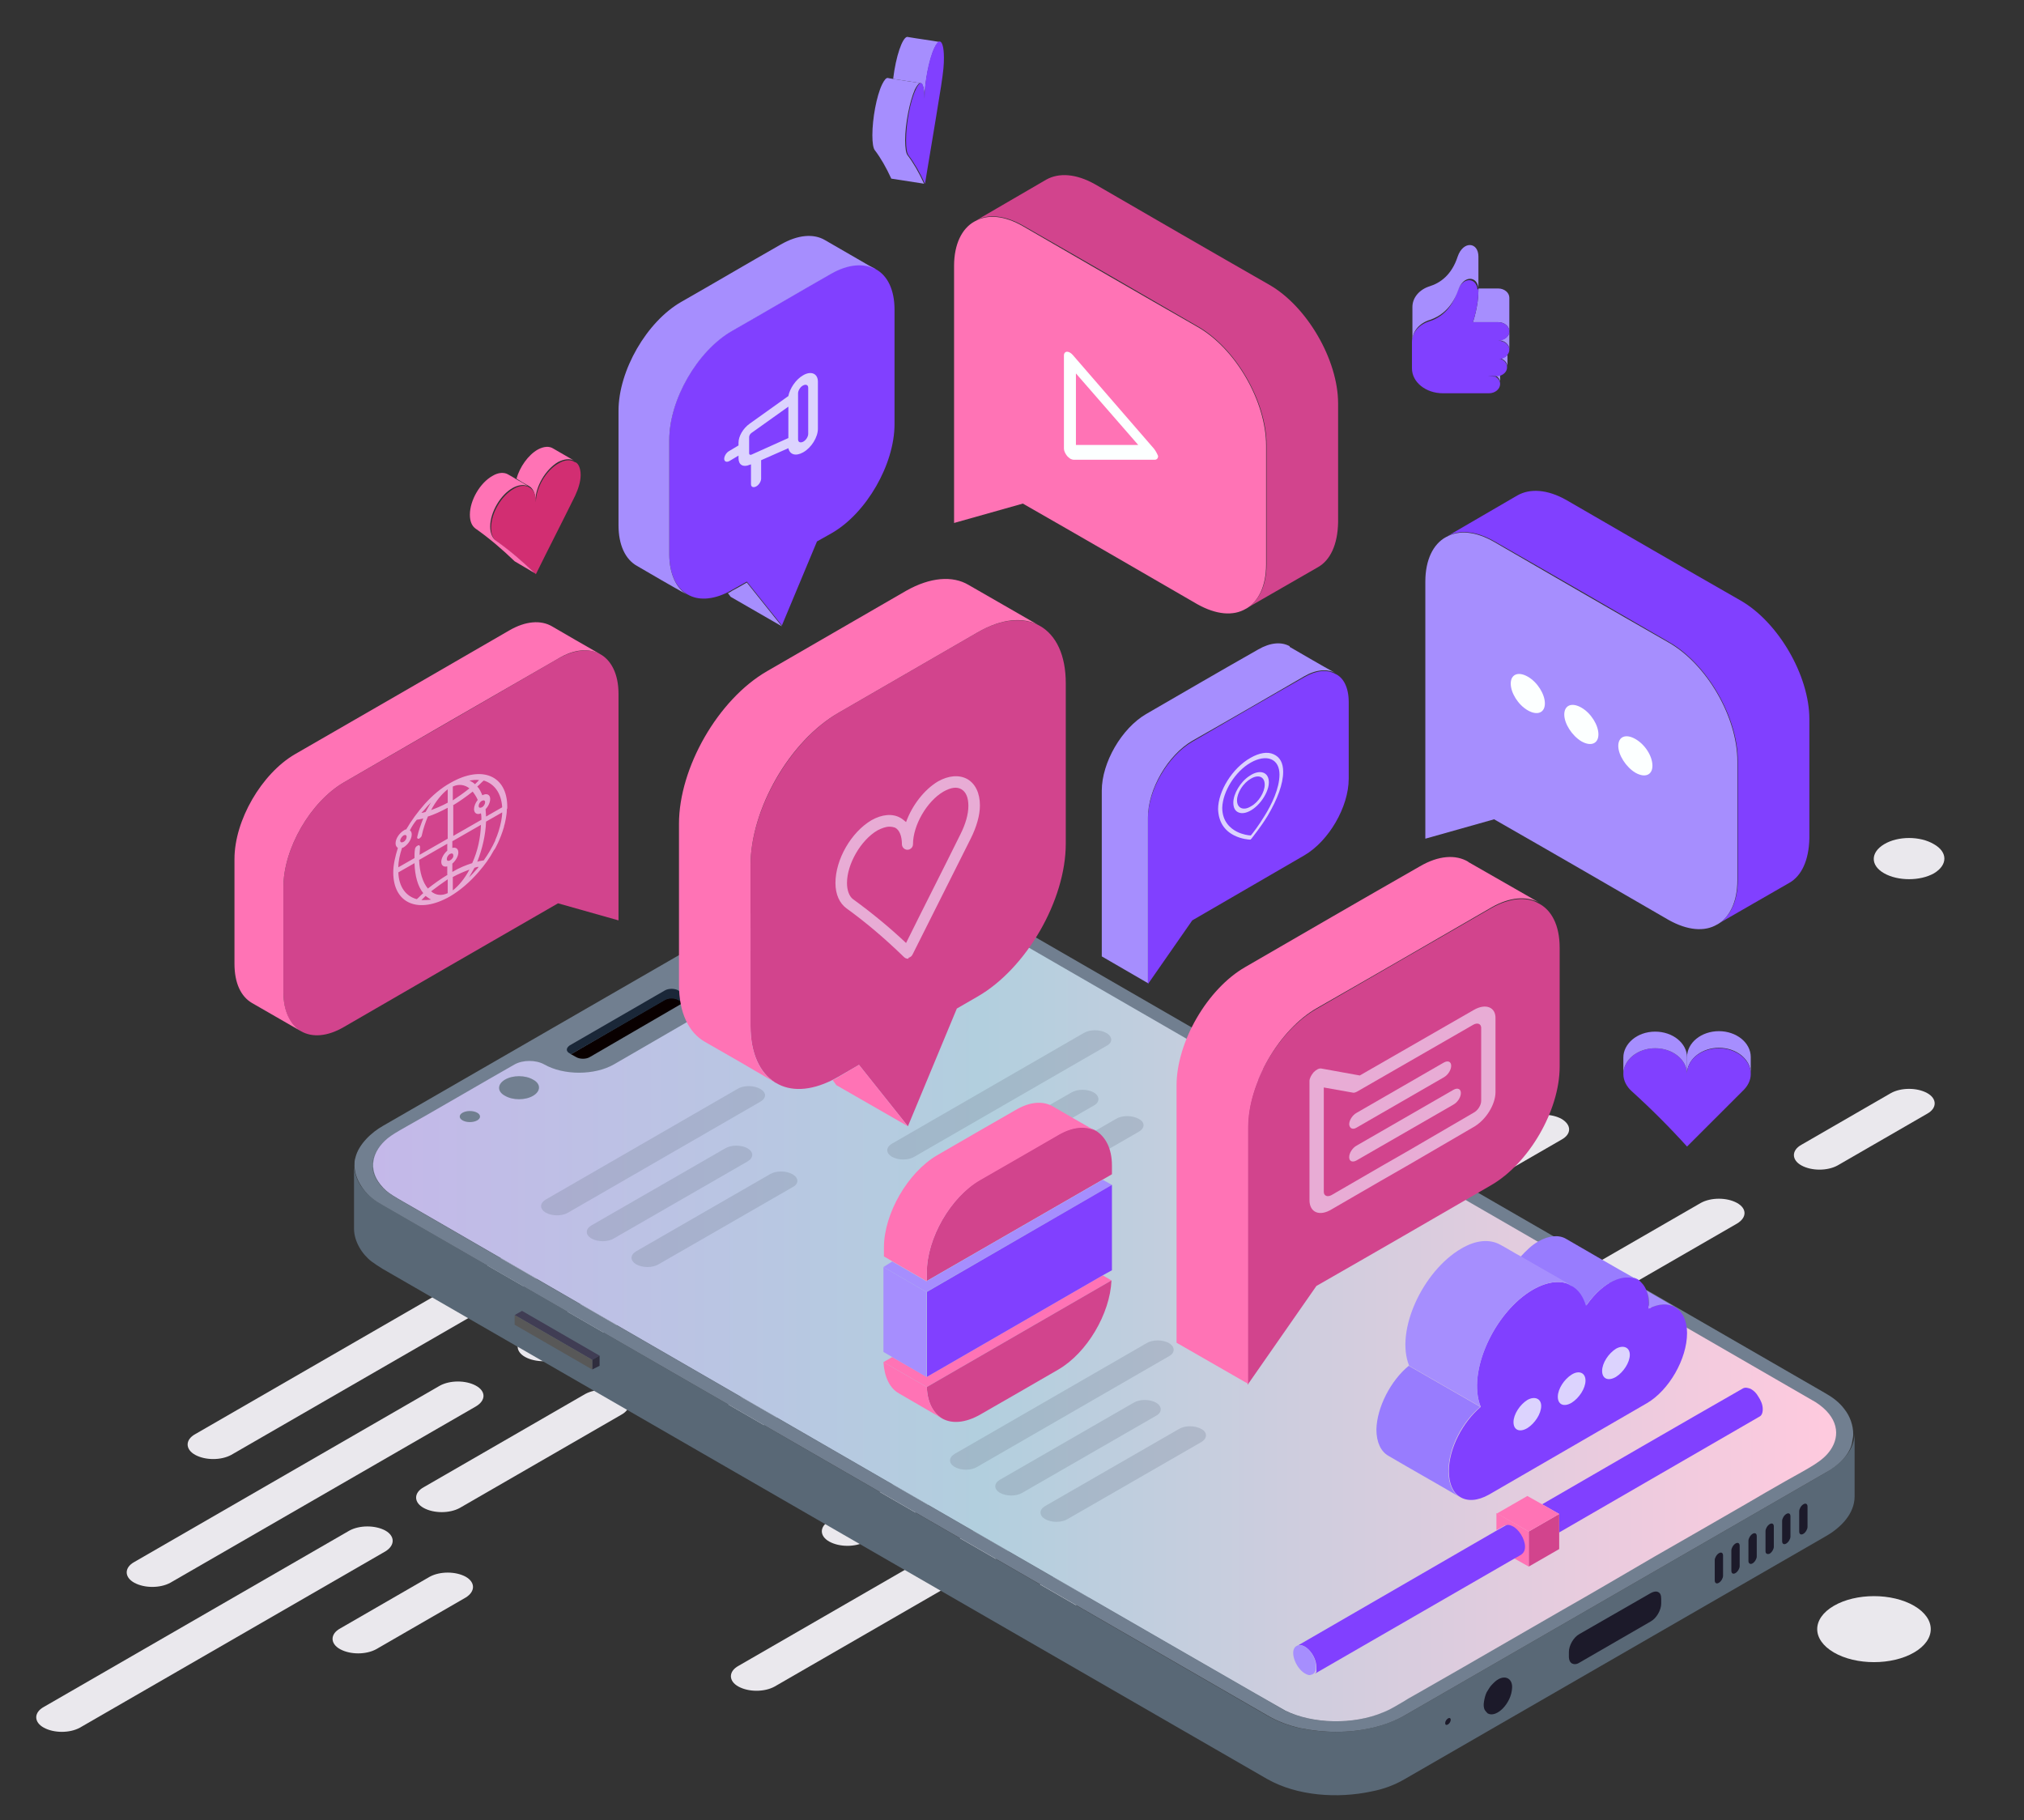 <?xml version="1.0" encoding="utf-8"?>
<!-- Generator: Adobe Illustrator 25.3.1, SVG Export Plug-In . SVG Version: 6.00 Build 0)  -->
<svg version="1.1" id="Layer_1" xmlns="http://www.w3.org/2000/svg" xmlns:xlink="http://www.w3.org/1999/xlink" x="0px" y="0px"
	 viewBox="0 0 438.5 394.3" style="enable-background:new 0 0 438.5 394.3;" xml:space="preserve">
<rect x="0" y="0" width="438.5" height="394.3" fill="#333333" stroke="none"/>
<style type="text/css">
	.st0{fill:#EAE8ED;}
	.st1{fill:#596876;}
	.st2{fill:#1C1A2A;}
	.st3{fill:#717F90;}
	.st4{fill:#403D54;}
	.st5{fill:#2F2D3D;}
	.st6{fill:#585858;}
	.st7{fill:url(#SVGID_1_);}
	.st8{fill:#090000;}
	.st9{fill:#1A2738;}
	.st10{opacity:0.27;}
	.st11{fill:#8140FF;}
	.st12{fill:#A68EFE;}
	.st13{fill:#FCFFFF;}
	.st14{fill:#D2448D;}
	.st15{fill:#FF73B5;}
	.st16{fill:#D22E72;}
	.st17{fill:#DCD3FE;}
	.st18{fill:#E8ACD5;}
	.st19{fill:#987CFE;}
</style>
<g>
	<g>
		<path class="st0" d="M83.5,336.1l-66.2,38.2c-2.2,1.2-5.6,1.2-7.8,0l0,0c-2.2-1.2-2.2-3.3,0-4.5l66.2-38.2c2.2-1.2,5.6-1.2,7.8,0
			l0,0C85.6,332.8,85.6,334.8,83.5,336.1z"/>
		<path class="st0" d="M134.6,306.5l-35,20.2c-2.2,1.2-5.6,1.2-7.8,0l0,0c-2.2-1.2-2.2-3.3,0-4.5l35-20.2c2.2-1.2,5.6-1.2,7.8,0h0
			C136.8,303.3,136.8,305.3,134.6,306.5z"/>
	</g>
	<path class="st0" d="M103.1,304.7l-66.2,38.2c-2.2,1.2-5.6,1.2-7.8,0l0,0c-2.2-1.2-2.2-3.3,0-4.5l66.2-38.2c2.2-1.2,5.6-1.2,7.8,0
		l0,0C105.3,301.4,105.3,303.4,103.1,304.7z"/>
	<path class="st0" d="M187.8,255.8L121.6,294c-2.2,1.2-5.6,1.2-7.8,0l0,0c-2.2-1.2-2.2-3.3,0-4.5l66.2-38.2c2.2-1.2,5.6-1.2,7.8,0
		l0,0C189.9,252.5,189.9,254.6,187.8,255.8z"/>
	<path class="st0" d="M225.8,274l-66.2,38.2c-2.2,1.2-5.6,1.2-7.8,0l0,0c-2.2-1.2-2.2-3.3,0-4.5l66.2-38.2c2.2-1.2,5.6-1.2,7.8,0
		l0,0C227.9,270.7,227.9,272.7,225.8,274z"/>
	<path class="st0" d="M100.9,346.1l-19.4,11.2c-2.2,1.2-5.6,1.2-7.8,0l0,0c-2.2-1.2-2.2-3.3,0-4.5l19.4-11.2c2.2-1.2,5.6-1.2,7.8,0
		l0,0C103,342.8,103,344.8,100.9,346.1z"/>
	<path class="st0" d="M267,250.2l-19.4,11.2c-2.2,1.2-5.6,1.2-7.8,0l0,0c-2.2-1.2-2.2-3.3,0-4.5l19.4-11.2c2.2-1.2,5.6-1.2,7.8,0
		l0,0C269.2,246.9,269.2,248.9,267,250.2z"/>
	<path class="st0" d="M116.3,277l-66.2,38.2c-2.2,1.2-5.6,1.2-7.8,0l0,0c-2.2-1.2-2.2-3.3,0-4.5l66.2-38.2c2.2-1.2,5.6-1.2,7.8,0
		l0,0C118.4,273.8,118.4,275.8,116.3,277z"/>
	<path class="st0" d="M157.5,253.2l-19.4,11.2c-2.2,1.2-5.6,1.2-7.8,0l0,0c-2.2-1.2-2.2-3.3,0-4.5l19.4-11.2c2.2-1.2,5.6-1.2,7.8,0
		l0,0C159.6,250,159.6,252,157.5,253.2z"/>
</g>
<g>
	<g>
		<path class="st0" d="M234,327.2l-66.2,38.2c-2.2,1.2-5.6,1.2-7.8,0l0,0c-2.2-1.2-2.2-3.3,0-4.5l66.2-38.2c2.2-1.2,5.6-1.2,7.8,0
			l0,0C236.2,323.9,236.2,325.9,234,327.2z"/>
		<path class="st0" d="M285.2,297.7l-35,20.2c-2.2,1.2-5.6,1.2-7.8,0l0,0c-2.2-1.2-2.2-3.3,0-4.5l35-20.2c2.2-1.2,5.6-1.2,7.8,0l0,0
			C287.3,294.4,287.3,296.4,285.2,297.7z"/>
	</g>
	<path class="st0" d="M253.7,295.8L187.5,334c-2.2,1.2-5.6,1.2-7.8,0l0,0c-2.2-1.2-2.2-3.3,0-4.5l66.2-38.2c2.2-1.2,5.6-1.2,7.8,0
		l0,0C255.8,292.6,255.8,294.6,253.7,295.8z"/>
	<path class="st0" d="M338.3,246.9l-66.2,38.2c-2.2,1.2-5.6,1.2-7.8,0h0c-2.2-1.2-2.2-3.3,0-4.5l66.2-38.2c2.2-1.2,5.6-1.2,7.8,0
		l0,0C340.5,243.7,340.5,245.7,338.3,246.9z"/>
	<path class="st0" d="M376.3,265.1l-66.2,38.2c-2.2,1.2-5.6,1.2-7.8,0v0c-2.2-1.2-2.2-3.3,0-4.5l66.2-38.2c2.2-1.2,5.6-1.2,7.8,0
		l0,0C378.5,261.8,378.5,263.8,376.3,265.1z"/>
	<path class="st0" d="M251.4,337.2L232,348.4c-2.2,1.2-5.6,1.2-7.8,0l0,0c-2.2-1.2-2.2-3.3,0-4.5l19.4-11.2c2.2-1.2,5.6-1.2,7.8,0
		l0,0C253.5,334,253.5,336,251.4,337.2z"/>
	<path class="st0" d="M417.5,241.3l-19.4,11.2c-2.2,1.2-5.6,1.2-7.8,0l0,0c-2.2-1.2-2.2-3.3,0-4.5l19.4-11.2c2.2-1.2,5.6-1.2,7.8,0
		l0,0C419.7,238,419.7,240.1,417.5,241.3z"/>
	<path class="st0" d="M266.8,268.1l-66.2,38.2c-2.2,1.2-5.6,1.2-7.8,0l0,0c-2.2-1.2-2.2-3.3,0-4.5l66.2-38.2c2.2-1.2,5.6-1.2,7.8,0
		l0,0C269,264.9,269,266.9,266.8,268.1z"/>
	<path class="st0" d="M308,244.4l-19.4,11.2c-2.2,1.2-5.6,1.2-7.8,0l0,0c-2.2-1.2-2.2-3.3,0-4.5l19.4-11.2c2.2-1.2,5.6-1.2,7.8,0
		l0,0C310.2,241.1,310.2,243.1,308,244.4z"/>
</g>
<g>
	<g>
		<path class="st1" d="M78.6,257.5c1.1,1.5,2.7,2.6,4.2,3.5l191.6,110.6c2.2,1.3,4.6,2.2,7.2,2.8c2.5,0.5,5.1,0.8,7.8,0.8
			c5.3,0,10.6-1.1,15-3.6l91.2-52.6c2.6-1.5,5.4-4,6-6.9c0.1-0.5,0.2-1,0.2-1.5c0,5.9,0,7.7,0,13.6c0,3.7-2.9,6.7-6.2,8.6
			l-91.2,52.6c-2.2,1.3-4.6,2.2-7.2,2.7c-7.4,1.6-16.2,1-22.7-2.7L82.9,274.9c-0.8-0.5-1.6-1-2.4-1.6c-2.1-1.6-3.8-4.4-3.8-7.1h0
			c0-6,0-7.8,0-13.8h0C76.7,254.2,77.5,256.1,78.6,257.5z"/>
		<path class="st2" d="M357.7,345.1c0.6-0.3,1.1-0.4,1.5-0.2c0.5,0.2,0.7,0.7,0.7,1.5v1c0,1.4-1,3.2-2.3,3.9l-15.4,8.9
			c-0.6,0.4-1.2,0.4-1.6,0.2c-0.4-0.2-0.7-0.7-0.7-1.5v-1c0-1.4,1-3.2,2.3-3.9L357.7,345.1z"/>
		<path class="st2" d="M323.5,364.7c2.1-2.2,4.2-1.3,4.1,0.9c-0.1,3.4-3.4,6.7-5.3,5.6c-0.2-0.2-0.4-0.4-0.6-0.7
			c-0.3-0.5-0.3-1.2-0.2-1.8c0.1-0.7,0.3-1.5,0.6-2.1c0,0,0,0,0,0c0.2-0.3,0.3-0.5,0.5-0.8C322.9,365.3,323.2,365,323.5,364.7z"/>
		<path class="st3" d="M82.4,256.7c1.6,1.9,2.8,2.4,8.3,5.6c0.1,0.1,186.7,107.8,187.7,108.3c3.2,1.5,7.1,2.3,11.1,2.3l0,2.3
			c-2.6,0-5.3-0.3-7.8-0.8c-2.6-0.6-5-1.5-7.2-2.8L82.9,261.1c-1.6-0.9-3.1-2-4.2-3.5c-1.1-1.5-1.9-3.3-1.9-5.1c0-0.6,0-1.1,0.2-1.7
			c0.7-2.9,3.5-5.5,6-6.9l91.2-52.6c4.3-2.5,9.7-3.6,15-3.6l0,2.3c-1.9,0-3.9,0.2-5.9,0.6c-3.9,0.8-5.9,2-8.8,3.8
			c-3,1.8,6.8-4-34.2,19.7c-6.7,3.9-13.3,7.8-20,11.6c-6.7,3.8-13.4,7.6-20,11.5c-2.8,1.6-5.5,3.3-8.3,4.8c-3.3,1.8-6.3,3.4-7.9,4.7
			C80.4,249.4,79.5,253.3,82.4,256.7z"/>
		<g>
			<polygon class="st4" points="128.3,294.6 129.9,293.7 113.1,284 111.5,284.9 			"/>
			<polygon class="st5" points="129.9,295.9 129.9,293.7 128.3,294.6 128.3,296.7 			"/>
			<polygon class="st6" points="128.3,296.7 128.3,294.6 111.5,284.9 111.5,287 			"/>
		</g>
		<path class="st2" d="M313.7,373.6L313.7,373.6c0.3-0.2,0.6-0.6,0.6-1l0,0c0-0.4-0.3-0.5-0.6-0.3l0,0c-0.3,0.2-0.6,0.6-0.6,1l0,0
			C313.1,373.7,313.3,373.8,313.7,373.6z"/>
		<g>
			<path class="st2" d="M390.7,332.3L390.7,332.3c0.5-0.3,0.9-1,0.9-1.5v-4.4c0-0.6-0.4-0.8-0.9-0.5l0,0c-0.5,0.3-0.9,1-0.9,1.5v4.4
				C389.8,332.4,390.2,332.6,390.7,332.3z"/>
			<path class="st2" d="M387,334.4L387,334.4c0.5-0.3,0.9-1,0.9-1.5v-4.4c0-0.6-0.4-0.8-0.9-0.5l0,0c-0.5,0.3-0.9,1-0.9,1.5v4.4
				C386.1,334.5,386.5,334.7,387,334.4z"/>
			<path class="st2" d="M383.4,336.6L383.4,336.6c0.5-0.3,0.9-1,0.9-1.5v-4.4c0-0.6-0.4-0.8-0.9-0.5l0,0c-0.5,0.3-0.9,1-0.9,1.5v4.4
				C382.5,336.6,382.9,336.8,383.4,336.6z"/>
			<path class="st2" d="M379.7,338.7L379.7,338.7c0.5-0.3,0.9-1,0.9-1.5v-4.4c0-0.6-0.4-0.8-0.9-0.5l0,0c-0.5,0.3-0.9,1-0.9,1.5v4.4
				C378.8,338.7,379.2,339,379.7,338.7z"/>
			<path class="st2" d="M376,340.8L376,340.8c0.5-0.3,0.9-1,0.9-1.5v-4.4c0-0.6-0.4-0.8-0.9-0.5l0,0c-0.5,0.3-0.9,1-0.9,1.5v4.4
				C375.1,340.9,375.5,341.1,376,340.8z"/>
			<path class="st2" d="M372.4,342.9L372.4,342.9c0.5-0.3,0.9-1,0.9-1.5V337c0-0.6-0.4-0.8-0.9-0.5l0,0c-0.5,0.3-0.9,1-0.9,1.5v4.4
				C371.5,343,371.9,343.2,372.4,342.9z"/>
		</g>
		<path class="st3" d="M395.6,319l-91.2,52.6c-4.3,2.5-9.7,3.6-15,3.6l0-2.3c3.5,0,7-0.6,10-1.9c1.8-0.7,3.1-1.6,4.7-2.5
			c3-1.8-6.8,4,34.2-19.7c6.7-3.9,13.3-7.8,20-11.6c6.7-3.8,13.4-7.6,20-11.5c2.8-1.6,5.5-3.3,8.3-4.8c5.5-3.1,8.1-4.3,9.8-6.8
			c2.2-3.2,1.7-7.4-3.8-10.7c-0.2-0.1-191.8-110.8-192.7-111.2c-3-1.5-7-2.3-11.1-2.3l0-2.3c2.6,0,5.3,0.3,7.8,0.8
			c2.6,0.6,5,1.5,7.2,2.8l191.6,110.6c1.6,0.9,3.1,2,4.2,3.5c1.2,1.5,1.9,3.5,1.9,5.4c0,0.5-0.1,1-0.2,1.5
			C401,315,398.2,317.6,395.6,319z"/>
		<g>
			<path class="st3" d="M203.6,194.2c-2.2-1.3-3.5-2-3.5-2c-3-1.5-7-2.3-11.1-2.3c-1.9,0-3.9,0.2-5.9,0.6c-3.9,0.8-5.9,2-8.8,3.8
				c-2.8,1.7,5.5-3.2-26.4,15.2l-7.8,4.5c-6.7,3.9-13.3,7.8-20,11.6c-1.8,1.1-3.7,2.1-5.5,3.1c-4.8,2.8-9.7,5.5-14.5,8.4
				c-2.8,1.6-5.5,3.3-8.3,4.8c-3.3,1.8-6.3,3.4-7.9,4.7c-3.5,2.8-4.4,6.7-1.5,10.1c1.6,1.9,2.8,2.4,8.3,5.6l81,46.8
				c50.5,29.2,106.1,61.3,106.7,61.5c3.2,1.5,7.1,2.3,11.1,2.3c3.5,0,7-0.6,10-1.9c1.8-0.7,3.1-1.6,4.7-2.5c3-1.8-6.8,4,34.2-19.7
				c6.7-3.9,13.3-7.8,20-11.6c6.7-3.8,13.4-7.6,20-11.5c2.8-1.6,5.5-3.3,8.3-4.8c5.5-3.1,8.1-4.3,9.8-6.8c2.2-3.1,1.8-7.1-3.2-10.3
				c-0.2-0.1-0.4-0.3-0.6-0.4C392.6,303.3,229.8,209.3,203.6,194.2z"/>
			<linearGradient id="SVGID_1_" gradientUnits="userSpaceOnUse" x1="80.66" y1="281.408" x2="397.803" y2="281.408">
				<stop  offset="0" style="stop-color:#C4B8E9"/>
				<stop  offset="0.417" style="stop-color:#B2CFDE"/>
				<stop  offset="1" style="stop-color:#FFCADE"/>
			</linearGradient>
			<path class="st7" d="M393.4,303.8c4.9,3.2,5.3,7.2,3.2,10.3c-1.7,2.5-4.3,3.7-9.8,6.8c-2.8,1.6-5.6,3.2-8.3,4.8
				c-6.7,3.9-13.4,7.7-20,11.5c-6.7,3.9-13.3,7.8-20,11.6c-41,23.7-31.3,17.9-34.2,19.7c-1.6,0.9-2.9,1.8-4.7,2.5
				c-6.4,2.7-15.2,2.5-21.1-0.4c-0.9-0.4-163.2-94.1-187.7-108.3c-5.5-3.2-6.8-3.7-8.3-5.6c-2.8-3.4-1.9-7.3,1.5-10.1
				c1.9-1.5,3.5-2.1,16.2-9.5c3.8-2.2,7.6-4.4,11.3-6.5c1.8-1,4.6-1,6.4,0c4.2,2.4,10.9,2.4,15.1,0l18.3-10.6c4.2-2.4,4.2-6.3,0-8.7
				c-1.9-1.1-1.8-2.7,0-3.7c28.1-16.2,20.5-11.7,23.2-13.3c2.9-1.8,4.8-3,8.8-3.8c6-1.3,12.5-0.4,17,1.7
				C200.2,192.2,195,189.2,393.4,303.8z"/>
		</g>
		<g>
			<path class="st8" d="M144,216.6c0.8-0.5,2.2-0.5,3,0l1.1,0.6L127.8,229c-0.8,0.5-2.2,0.5-3,0l-1.1-0.6L144,216.6z"/>
			<path class="st9" d="M147,214.6l1.4,0.8c0.8,0.5,0.8,1.3,0,1.7l-0.3,0.2l-1.1-0.6c-0.8-0.5-2.2-0.5-3,0l-20.3,11.7l-0.3-0.2
				c-0.4-0.2-0.6-0.5-0.6-0.8c0,0,0,0,0,0c0-0.3,0.2-0.6,0.6-0.9l20.6-11.9C144.8,214.1,146.2,214.1,147,214.6z"/>
		</g>
		<path class="st3" d="M109.4,237.4c1.7,1,4.4,1,6.1,0c1.7-1,1.7-2.6,0-3.5c-1.7-1-4.4-1-6.1,0C107.7,234.9,107.7,236.5,109.4,237.4
			z"/>
		<path class="st3" d="M167.9,203.7c1.7,1,4.4,1,6.1,0c1.7-1,1.7-2.6,0-3.5c-1.7-1-4.4-1-6.1,0C166.2,201.1,166.2,202.7,167.9,203.7
			z"/>
		<ellipse class="st3" cx="101.8" cy="241.9" rx="2.2" ry="1.2"/>
		<path class="st3" d="M154.9,210.8c0.8,0.5,2.2,0.5,3.1,0c0.8-0.5,0.8-1.3,0-1.8c-0.8-0.5-2.2-0.5-3.1,0
			C154,209.5,154,210.3,154.9,210.8z"/>
		<ellipse class="st3" cx="161.4" cy="207" rx="2.2" ry="1.2"/>
	</g>
	<g class="st10">
		<path class="st3" d="M164.7,238.7l-41.6,24c-1.3,0.8-3.5,0.8-4.9,0l0,0c-1.3-0.8-1.3-2,0-2.8l41.6-24c1.3-0.8,3.5-0.8,4.9,0l0,0
			C166.1,236.7,166.1,237.9,164.7,238.7z"/>
		<path class="st3" d="M162,251.6l-29,16.7c-1.3,0.8-3.5,0.8-4.9,0l0,0c-1.3-0.8-1.3-2,0-2.8l29-16.7c1.3-0.8,3.5-0.8,4.9,0l0,0
			C163.3,249.6,163.3,250.8,162,251.6z"/>
		<path class="st3" d="M171.7,257.2l-29,16.7c-1.3,0.8-3.5,0.8-4.9,0h0c-1.3-0.8-1.3-2,0-2.8l29-16.7c1.3-0.8,3.5-0.8,4.9,0l0,0
			C173.1,255.2,173.1,256.5,171.7,257.2z"/>
	</g>
	<g class="st10">
		<path class="st3" d="M239.7,226.6l-41.6,24c-1.3,0.8-3.5,0.8-4.9,0v0c-1.3-0.8-1.3-2,0-2.8l41.6-24c1.3-0.8,3.5-0.8,4.9,0l0,0
			C241.1,224.6,241.1,225.9,239.7,226.6z"/>
		<path class="st3" d="M237,239.5l-29,16.7c-1.3,0.8-3.5,0.8-4.9,0l0,0c-1.3-0.8-1.3-2,0-2.8l29-16.7c1.3-0.8,3.5-0.8,4.9,0l0,0
			C238.3,237.5,238.3,238.8,237,239.5z"/>
		<path class="st3" d="M246.7,245.2l-29,16.7c-1.3,0.8-3.5,0.8-4.9,0h0c-1.3-0.8-1.3-2,0-2.8l29-16.7c1.3-0.8,3.5-0.8,4.9,0v0
			C248.1,243.1,248.1,244.4,246.7,245.2z"/>
	</g>
	<g class="st10">
		<path class="st3" d="M253.3,293.8l-41.6,24c-1.3,0.8-3.5,0.8-4.9,0v0c-1.3-0.8-1.3-2,0-2.8l41.6-24c1.3-0.8,3.5-0.8,4.9,0l0,0
			C254.6,291.8,254.6,293.1,253.3,293.8z"/>
		<path class="st3" d="M250.5,306.7l-29,16.7c-1.3,0.8-3.5,0.8-4.9,0l0,0c-1.3-0.8-1.3-2,0-2.8l29-16.7c1.3-0.8,3.5-0.8,4.9,0h0
			C251.8,304.7,251.8,306,250.5,306.7z"/>
		<path class="st3" d="M260.3,312.4l-29,16.7c-1.3,0.8-3.5,0.8-4.9,0l0,0c-1.3-0.8-1.3-2,0-2.8l29-16.7c1.3-0.8,3.5-0.8,4.9,0v0
			C261.6,310.3,261.6,311.6,260.3,312.4z"/>
	</g>
	<g>
		<path class="st11" d="M387.6,191.3c-5.1,2.9-10.2,5.9-15.3,8.8c2.6-1.6,4.2-4.9,4.2-9.5c0-8.6,0-17.2,0-25.8
			c0-9.5-6.7-21-14.9-25.7c-12.6-7.3-25.2-14.6-37.8-21.8c-4-2.3-7.7-2.6-10.3-1.1c5.1-3,10.2-5.9,15.3-8.9c2.7-1.5,6.4-1.3,10.5,1
			c12.6,7.3,25.2,14.6,37.8,21.8c8.2,4.7,14.9,16.3,14.9,25.7c0,8.6,0,17.2,0,25.8C391.9,186.4,390.3,189.8,387.6,191.3z"/>
		<path class="st12" d="M376.4,164.9c0,8.6,0,17.2,0,25.8c0,4.6-1.6,7.9-4.2,9.5c-0.1,0-0.1,0.1-0.2,0.1c-2.7,1.6-6.4,1.3-10.5-1
			c-12.6-7.3-25.2-14.6-37.8-21.8l-14.9,4.2c0-6.7,0-49,0-55.7c0-4.7,1.7-8.1,4.4-9.6c0.1,0,0.1-0.1,0.2-0.1
			c2.7-1.5,6.3-1.2,10.3,1.1c12.6,7.3,25.2,14.6,37.8,21.8C369.8,143.9,376.4,155.4,376.4,164.9z"/>
		<g>
			<path class="st13" d="M334.7,152.4c0,2-1.6,2.7-3.7,1.5s-3.7-3.8-3.7-5.8c0-2,1.6-2.7,3.7-1.5S334.7,150.4,334.7,152.4z"/>
			<path class="st13" d="M346.3,159.1c0,2-1.6,2.7-3.7,1.5c-2-1.2-3.7-3.8-3.7-5.8s1.6-2.7,3.7-1.5
				C344.7,154.5,346.3,157.1,346.3,159.1z"/>
			<path class="st13" d="M358,165.9c0,2-1.6,2.7-3.7,1.5c-2-1.2-3.7-3.8-3.7-5.8s1.6-2.7,3.7-1.5S358,163.8,358,165.9z"/>
		</g>
	</g>
	<g>
		<path class="st12" d="M327,71.8c0,1.3,0,2.6,0,3.9c0-1.1-1.1-2-2.4-2C325.9,73.7,327,72.9,327,71.8z"/>
		<path class="st12" d="M327,68.4c0,1.1,0,2.3,0,3.4c0-1.1-1.1-2-2.4-2c-1.2,0-4.3,0-5.5,0v0c0.1-0.2,1.2-3.6,1.2-6.8
			c0-0.2,0-0.3,0-0.5c0.8,0,3.2,0,4.3,0c1.3,0,2.4,0.9,2.4,2C327,65.8,327,67.1,327,68.4z"/>
		<path class="st12" d="M326.6,76.9c0,0.9,0,1.7,0,2.6c0-0.8-0.5-1.4-1.3-1.8h-0.6C325.4,77.7,326.1,77.4,326.6,76.9z"/>
		<path class="st12" d="M324.1,81.4c0.3,0,0.6-0.1,0.9-0.1c0,0.6,0,1.2,0,1.8C325.1,82.4,324.7,81.8,324.1,81.4L324.1,81.4
			C324.1,81.4,324.1,81.4,324.1,81.4z"/>
		<path class="st11" d="M320.3,63c0,3.2-1.1,6.6-1.2,6.8v0c1.3,0,4.3,0,5.5,0c1.3,0,2.4,0.9,2.4,2c0,1.1-1.1,2-2.4,2
			c1.3,0,2.4,0.9,2.4,2c0,0.4-0.2,0.8-0.5,1.2c-0.4,0.5-1.1,0.8-1.9,0.8h0.6c0.8,0.3,1.3,1,1.3,1.8c0,0.8-0.6,1.5-1.5,1.8v0
			c-0.3,0.1-0.6,0.1-0.9,0.1c0,0,0,0-0.1,0c-0.6,0-1.1,0-1.7,0l1.7,0.1c0.6,0.4,1,0.9,1,1.6c0,1.1-1.1,2-2.4,2c-0.2,0-0.3,0-0.5,0
			c-1.2,0-2.5,0-3.7,0c-1.9,0-3.9,0-5.8,0c-3.7,0-6.7-2.4-6.7-5.4c0-1.4,0-3.9,0-5.7c0-2,1.5-3.8,3.8-4.5c2.2-0.7,4.7-2.4,6-6.4
			c1.1-3.3,4.1-3.2,4.4-0.5C320.3,62.6,320.3,62.8,320.3,63z"/>
		<path class="st12" d="M309.8,69.3c-2.3,0.7-3.8,2.5-3.8,4.5c0-0.5,0-1.1,0-1.6c0,0,0,0,0,0c0-1.9,0-3.8,0-5.7c0-2,1.5-3.8,3.8-4.5
			c2.2-0.7,4.7-2.4,6-6.4c1.2-3.5,4.5-3.2,4.5,0c0,2.3,0,4.5,0,6.8c0,0,0,0,0,0c-0.3-2.7-3.3-2.8-4.4,0.5
			C314.5,66.9,311.9,68.6,309.8,69.3z"/>
	</g>
	<g>
		<path class="st12" d="M199.4,18c-2-0.3-4-0.6-5.9-0.9c0.6-5,2-8.9,3-9.1l0.1,0c2.3,0.4,4.7,0.7,7,1.1v0c-0.3,0-0.7,0.4-1.2,1.4
			c-1.1,2.5-2.1,7.4-2.1,11C200.3,19.2,199.9,18,199.4,18L199.4,18z"/>
		<path class="st11" d="M200.3,21.4c0-3.6,0.9-8.5,2.1-11c0.4-0.9,0.8-1.4,1.2-1.4c0.5,0,0.9,1.2,0.9,3.5c0,3.1-0.3,4.4-4.1,27.3
			c-1.1-2.4-2.3-4.5-3.6-6.2c-0.3-0.4-0.5-1.5-0.5-3.2c0-3.6,0.9-8.5,2.1-11c0.4-0.9,0.8-1.4,1.2-1.4
			C199.9,18,200.3,19.2,200.3,21.4z"/>
		<path class="st12" d="M192.4,16.9c0.3,0.1,0.7,0.1,1.1,0.2c2,0.3,4,0.6,5.9,0.9v0c-0.3,0-0.7,0.4-1.2,1.4c-1.1,2.5-2.1,7.4-2.1,11
			c0,1.7,0.2,2.8,0.5,3.2c1.3,1.7,2.5,3.8,3.6,6.2l-7.1-1.1c-1.1-2.4-2.3-4.5-3.6-6.2c-0.3-0.4-0.5-1.5-0.5-3.2
			c0-3.6,0.9-8.5,2.1-11C191.6,17.3,192,16.8,192.4,16.9z"/>
	</g>
	<g>
		<path class="st14" d="M240.9,252.5c0,0.6,0,1.3,0,1.9l-1.9,1.1l-38.2,22c0-0.6,0-1.3,0-1.9c0-7.4,5.2-16.3,11.5-20
			c5.7-3.3,11.4-6.6,17-9.8c3.1-1.8,6-2,8-0.9C239.5,246.2,240.9,248.8,240.9,252.5z"/>
		<polygon class="st12" points="240.9,256.7 200.7,279.9 191.4,274.5 193.3,273.3 200.7,277.6 238.9,255.6 		"/>
		<polygon class="st15" points="240.8,277.4 200.8,300.5 191.4,295.1 193.3,294 200.8,298.3 238.9,276.3 		"/>
		<path class="st14" d="M240.8,277.4c-0.3,7.2-5.3,15.7-11.5,19.3c-5.7,3.3-11.4,6.6-17,9.8c-3.2,1.8-6.1,2-8.2,0.8c0,0,0,0,0,0
			c-1.9-1.1-3.2-3.5-3.3-6.8L240.8,277.4z"/>
		<path class="st15" d="M228.1,239.7c3.1,1.8,6.2,3.6,9.2,5.3l0,0c-2.1-1.1-4.9-0.9-8,0.9c-5.7,3.3-11.4,6.6-17,9.8
			c-6.4,3.7-11.5,12.6-11.5,20c0,0.6,0,1.3,0,1.9l-7.4-4.3l-1.9-1.1c0-0.6,0-1.3,0-1.9c0-7.4,5.2-16.3,11.5-20
			c5.7-3.3,11.4-6.6,17-9.8C223.2,238.6,226,238.5,228.1,239.7z"/>
		<path class="st15" d="M200.8,300.5c0.1,3.3,1.4,5.6,3.3,6.8c-3.1-1.8-6.2-3.6-9.3-5.4c-2-1.1-3.2-3.5-3.4-6.8L200.8,300.5z"/>
		<path class="st11" d="M238.9,276.3l-38.1,22c0-0.5,0,0.7,0-18.4l40.1-23.2v17.8c0,0.2,0,0.5,0,0.7L238.9,276.3z"/>
		<path class="st12" d="M200.7,279.9c0,19.1,0,17.9,0,18.4l-7.4-4.3l-1.9-1.1c0-0.5,0,1,0-18.4L200.7,279.9z"/>
	</g>
	<g>
		<path class="st15" d="M119.9,97.2c1.5,0.9,3,1.7,4.5,2.6v0c-0.9-0.5-2.1-0.4-3.5,0.3c-2.7,1.6-4.9,5.3-4.9,8.4
			c0-1.6-0.5-2.7-1.4-3.2l0,0c-0.9-0.5-1.8-1-2.7-1.6c0.7-2.5,2.5-5.1,4.6-6.3C117.8,96.7,119,96.6,119.9,97.2z"/>
		<path class="st16" d="M125.8,102.9c0,1.4-0.5,3-1.2,4.5c-2.8,5.7-5.7,11.3-8.5,17c-2.7-2.6-5.5-5-8.5-7.1c-0.8-0.6-1.2-1.6-1.2-3
			c0-3.1,2.2-6.9,4.9-8.4c1.3-0.8,2.6-0.8,3.4-0.3c0.9,0.5,1.4,1.6,1.4,3.2c0-3.1,2.2-6.9,4.9-8.4c1.3-0.8,2.6-0.9,3.5-0.3
			C125.2,100.2,125.8,101.3,125.8,102.9z"/>
		<path class="st15" d="M106.2,114.1c0,1.4,0.5,2.5,1.2,3c3,2.1,5.8,4.5,8.5,7.1l-4.4-2.6c-2.7-2.6-5.5-5-8.5-7.1
			c-0.8-0.6-1.2-1.6-1.2-3c0-3.1,2.2-6.9,4.9-8.4c1.3-0.8,2.6-0.8,3.4-0.3c0.6,0.3,1.2,0.7,1.7,1c0.9,0.5,1.8,1,2.7,1.6l0,0
			c-0.9-0.5-2.1-0.4-3.4,0.3C108.4,107.2,106.2,111,106.2,114.1z"/>
	</g>
	<g>
		<path class="st12" d="M379.3,229v3.6c0-3.1-3.1-5.6-6.9-5.6c-3.6,0-6.6,2.3-6.9,5.2h0V229c0-3.1,3.1-5.6,6.9-5.6
			C376.2,223.4,379.3,225.9,379.3,229z"/>
		<path class="st11" d="M365.5,248.4c-3.8-4.2-7.8-8.2-12-12c-1.1-1-1.8-2.3-1.8-3.7c0-3.1,3.1-5.6,6.9-5.6s6.9,2.5,6.9,5.6
			c0-0.1,0-0.2,0-0.4c0.2-2.9,3.2-5.2,6.9-5.2c3.8,0,6.9,2.5,6.9,5.6c0,1.4-0.7,2.7-1.8,3.7C373.5,240.4,369.5,244.4,365.5,248.4z"
			/>
		<path class="st12" d="M365.5,232.3c0,0.1,0,0.2,0,0.4c0-3.1-3.1-5.6-6.9-5.6s-6.9,2.5-6.9,5.6c0-1.2,0-2.4,0-3.6h0
			c0-2.9,2.9-5.6,6.9-5.6c3.8,0,6.9,2.5,6.9,5.6L365.5,232.3L365.5,232.3z"/>
	</g>
	<g>
		<path class="st11" d="M193.8,67.1c0,8.3,0,16.6,0,24.8c0,8.7-6.1,19.3-13.6,23.6c-1.1,0.6-2.1,1.2-3.2,1.8l-7.6,18.2l-7.6-9.5
			c-1.1,0.6-2.1,1.2-3.2,1.8c-0.3,0.2-0.6,0.3-0.9,0.5c-3.4,1.7-6.5,1.8-8.7,0.5c-0.1,0-0.1-0.1-0.2-0.1c-2.4-1.5-3.8-4.5-3.8-8.7
			c0-8.3,0-16.6,0-24.8c0-8.7,6.1-19.3,13.6-23.6c7.2-4.1,14.3-8.3,21.5-12.4c3.7-2.1,7-2.4,9.5-1c0,0,0.1,0.1,0.1,0.1
			C192.3,59.7,193.8,62.8,193.8,67.1z"/>
		<path class="st12" d="M138,122.6c-2.5-1.4-4-4.5-4-8.8c0-8.3,0-16.6,0-24.8c0-8.7,6.1-19.3,13.6-23.6c7.2-4.1,14.3-8.3,21.5-12.4
			c3.8-2.2,7.2-2.4,9.6-1c3.6,2.1,7.3,4.2,10.9,6.3c-2.5-1.3-5.8-1.1-9.5,1c-7.2,4.1-14.3,8.3-21.5,12.4C151.1,76,145,86.6,145,95.3
			c0,8.3,0,16.6,0,24.8c0,4.2,1.5,7.3,3.8,8.7C145.2,126.8,141.6,124.7,138,122.6z"/>
		<path class="st12" d="M161.8,126.2l7.6,9.5l-11.1-6.4l-0.6-0.8c0.3-0.1,0.6-0.3,0.9-0.5C159.7,127.4,160.8,126.8,161.8,126.2z"/>
		<path class="st17" d="M162.4,91.8c-1.4,1-2.4,2.7-2.4,4.1v0.6l-2,1.2c-0.6,0.3-1.1,1.1-1.1,1.7s0.5,0.8,1.1,0.5l2-1.2v0.6
			c0,1.4,1,2,2.4,1.4l0.3-0.1v4.3c0,0.6,0.5,0.8,1.1,0.5c0.6-0.3,1.1-1.1,1.1-1.7v-4l5.9-2.6c0.3,1.4,1.6,1.8,3.2,0.9
			c1.8-1,3.2-3.3,3.2-5.1V82.7c0-1.8-1.5-2.4-3.2-1.4c-1.6,0.9-2.9,2.9-3.2,4.5L162.4,91.8z M170.8,94.9l-8,3.6
			c-0.3,0.1-0.5,0-0.5-0.3v-3.5c0-0.3,0.2-0.7,0.5-0.9l8-5.7V94.9z M172.9,85.2c0-0.6,0.5-1.4,1.1-1.7c0.6-0.3,1.1-0.1,1.1,0.5V94
			c0,0.6-0.5,1.4-1.1,1.7c-0.6,0.3-1.1,0.1-1.1-0.5V85.2z"/>
	</g>
	<g>
		<path class="st14" d="M134,150.3c0,6,0,43.2,0,49.1l-13.1-3.7c-15.5,8.9-31,17.9-46.4,26.8c-3.6,2.1-6.9,2.3-9.3,0.9
			c-2.4-1.4-3.8-4.3-3.8-8.5c0-7.6,0-15.2,0-22.7c0-8.4,5.9-18.5,13.1-22.7c15.5-8.9,31-17.9,46.4-26.8c3.5-2,6.8-2.3,9.1-1
			C132.4,143,134,146,134,150.3z"/>
		<path class="st15" d="M130,141.7c-2.4-1.3-5.6-1.1-9.1,1c-15.5,8.9-31,17.9-46.4,26.8c-7.2,4.2-13.1,14.3-13.1,22.7
			c0,7.6,0,15.1,0,22.7c0,4.2,1.5,7.1,3.8,8.5v0c-3.5-2-7.1-4.1-10.6-6.1c-2.4-1.4-3.8-4.3-3.8-8.5c0-7.6,0-15.1,0-22.7
			c0-8.4,5.9-18.5,13.1-22.7c15.5-8.9,31-17.9,46.4-26.8c3.6-2.1,6.9-2.3,9.3-0.9C123,137.7,126.5,139.7,130,141.7L130,141.7z"/>
		<path class="st18" d="M109.9,174.8c0-6.8-5.5-9.1-12.3-5.2c-2,1.1-3.9,2.7-5.6,4.6c-1.5,1.7-2.9,3.6-4,5.5c-0.2,0-0.4,0.1-0.5,0.2
			c-1,0.6-1.8,1.8-1.8,2.8c0,0.5,0.2,0.8,0.5,1c-0.6,1.9-1,3.7-1,5.3c0,6.8,5.5,9.1,12.3,5.2c2.2-1.3,4.3-3.1,6.2-5.3
			c1.3-1.5,2.4-3,3.3-4.7c0,0,0-0.1,0.1-0.1c0.1-0.1,1.3-2.2,2.1-5c0,0,0,0,0-0.1c0.2-0.6,0.3-1.2,0.4-1.7c0.1-0.6,0.2-1.2,0.2-1.8
			c0-0.1,0-0.1,0-0.2C109.9,175.3,109.9,175.1,109.9,174.8z M108.8,174.9l-3.5,2c0-0.6-0.1-1.1-0.1-1.6c0.6-0.6,1-1.5,1-2.2
			c0-1-0.8-1.3-1.7-0.8c-0.3-0.7-0.6-1.4-1.1-1.9c0.5-0.4,0.9-0.9,1.4-1.3C107.1,169.8,108.6,171.8,108.8,174.9z M105.1,173.8
			c0,0.4-0.3,0.9-0.7,1.1c-0.4,0.2-0.7,0.1-0.7-0.3c0-0.4,0.3-0.9,0.7-1.1C104.8,173.3,105.1,173.4,105.1,173.8z M103.8,169
			c-0.3,0.3-0.6,0.6-0.9,0.9c-0.3-0.3-0.6-0.5-1-0.7c-0.1,0-0.1-0.1-0.2-0.1C102.4,169,103.1,168.9,103.8,169z M98.1,170.4
			c1.3-0.6,2.6-0.4,3.6,0.4c-1.1,0.9-2.4,1.8-3.6,2.6V170.4z M98.1,174.5c1.5-0.9,2.9-1.9,4.3-3c0.4,0.5,0.8,1.1,1.1,1.8
			c-0.5,0.6-0.8,1.4-0.8,2c0,0.9,0.7,1.3,1.5,0.9c0.1,0.5,0.1,1,0.1,1.4l-6.1,3.5V174.5z M98.1,182.2l6.1-3.5
			c-0.1,2.8-0.7,5.7-1.9,8.3l0,0c-1.3,0.4-2.8,1-4.3,1.9v-1.8c0.7-0.6,1.3-1.6,1.3-2.4s-0.5-1.2-1.3-1V182.2z M97,171v2.9
			c-1.3,0.7-2.5,1.2-3.6,1.6C94.4,173.6,95.7,172,97,171z M92.4,174.9c0.3-0.4,0.7-0.7,1-1.1c-0.4,0.7-0.8,1.4-1.2,2.1
			c-0.3,0.1-0.6,0.2-0.9,0.2C91.7,175.7,92.1,175.3,92.4,174.9z M87.4,181c0.4-0.2,0.7-0.1,0.7,0.3c0,0.4-0.3,0.9-0.7,1.1
			c-0.4,0.2-0.7,0.1-0.7-0.3C86.7,181.8,87,181.3,87.4,181z M87.1,183.7c0.1,0,0.2-0.1,0.3-0.1c1-0.6,1.8-1.8,1.8-2.8
			c0-0.4-0.1-0.7-0.4-0.9c0.4-0.8,0.9-1.6,1.5-2.3c0.4-0.1,0.9-0.1,1.4-0.3c-0.5,1.3-1,2.6-1.3,4c-0.1,0.3,0.1,0.5,0.4,0.4
			c0,0,0.1,0,0.1-0.1c0.2-0.1,0.5-0.4,0.5-0.7c0.3-1.4,0.8-2.8,1.3-4c1.3-0.4,2.8-1.1,4.3-1.9v6.7l-6.1,3.5c0-0.6,0.1-1.1,0.1-1.7
			c0-0.3-0.2-0.5-0.5-0.3c-0.3,0.1-0.6,0.5-0.6,0.8c-0.1,0.6-0.1,1.3-0.1,1.9l-3.5,2C86.3,186.6,86.6,185.2,87.1,183.7z M86.3,189
			l3.5-2c0.1,2.8,0.7,5,1.9,6.5c-0.5,0.4-0.9,0.9-1.4,1.3C88,194.2,86.4,192.2,86.3,189z M91.3,195c0.3-0.3,0.6-0.6,0.9-0.9
			c0.4,0.3,0.8,0.6,1.2,0.8C92.7,195,92,195,91.3,195z M97,193.5c-1.3,0.6-2.6,0.5-3.6-0.4c1.2-0.9,2.4-1.8,3.6-2.6V193.5z
			 M97,189.5c-1.5,0.9-2.9,1.9-4.3,3c-1.1-1.3-1.8-3.5-1.9-6.2l6.1-3.5v1.5h0c-0.7,0.6-1.3,1.6-1.3,2.4c0,0.8,0.5,1.2,1.3,1V189.5z
			 M97.5,186.4c-0.4,0.2-0.7,0.1-0.7-0.3c0-0.4,0.3-0.9,0.7-1.1c0.4-0.2,0.7-0.1,0.7,0.3C98.3,185.7,97.9,186.2,97.5,186.4z
			 M98.1,192.9v-2.9c1.3-0.7,2.5-1.2,3.6-1.6C100.7,190.3,99.4,191.9,98.1,192.9z M103.2,188.4c-0.5,0.6-1,1.1-1.6,1.7
			c0.4-0.7,0.8-1.4,1.2-2.1c0.3-0.1,0.6-0.2,0.9-0.2C103.6,188,103.4,188.2,103.2,188.4z M104.8,186.4c-0.4,0.1-0.9,0.1-1.4,0.3
			c1.1-2.8,1.8-5.8,1.9-8.7l3.5-2c0,0.6-0.1,1.2-0.2,1.8c-0.3,1.6-0.8,3.1-1.3,4.2c0,0,0,0.1,0,0.1
			C106.6,183.6,105.8,185,104.8,186.4z"/>
	</g>
	<g>
		<path class="st14" d="M230.9,148c0,11.6,0,23.2,0,34.8c0,12.2-8.5,27-19.1,33.1c-1.5,0.9-3,1.7-4.5,2.6L196.7,244l-10.6-13.3
			c-1.5,0.9-3,1.7-4.5,2.6c-0.4,0.2-0.9,0.5-1.3,0.7c-4.8,2.4-9.1,2.5-12.2,0.6c-0.1,0-0.2-0.1-0.2-0.1c-3.3-2.1-5.3-6.3-5.3-12.2
			c0-11.6,0-23.2,0-34.8c0-12.2,8.6-27,19.1-33.1c10-5.8,20.1-11.6,30.1-17.4c5.2-3,9.9-3.3,13.3-1.5c0.1,0,0.1,0.1,0.2,0.1
			C228.8,137.6,230.9,141.9,230.9,148z"/>
		<path class="st15" d="M152.7,225.7c-3.5-2-5.6-6.3-5.6-12.4c0-11.6,0-23.2,0-34.8c0-12.2,8.5-27,19.1-33.1
			c10-5.8,20.1-11.6,30.1-17.4c5.3-3,10.1-3.3,13.5-1.3c5.1,2.9,10.2,5.9,15.3,8.8c-3.4-1.9-8.1-1.5-13.3,1.5
			c-10,5.8-20.1,11.6-30.1,17.4c-10.6,6.1-19.1,20.9-19.1,33.1c0,11.6,0,23.2,0,34.8c0,5.9,2,10.2,5.3,12.2
			C162.8,231.5,157.8,228.6,152.7,225.7z"/>
		<path class="st15" d="M186.1,230.7l10.6,13.3l-15.5-8.9l-0.8-1.1c0.4-0.2,0.9-0.4,1.3-0.7C183.2,232.4,184.7,231.5,186.1,230.7z"
			/>
		<g>
			<path class="st18" d="M196.7,207.7c-0.3,0-0.6-0.1-0.9-0.4c-3.9-3.8-8.1-7.4-12.4-10.5c-1.5-1.1-2.4-3-2.4-5.5
				c0-5.1,3.4-11,7.8-13.6c2.3-1.3,4.6-1.5,6.3-0.5c0.4,0.2,0.8,0.6,1.2,0.9c1.3-3.6,3.9-7,6.9-8.8c2.3-1.3,4.6-1.5,6.4-0.5
				c1.7,1,2.7,3,2.7,5.7c0,2.1-0.7,4.6-2,7.2c-4.2,8.4-8.4,16.7-12.6,25.1c-0.2,0.4-0.5,0.6-0.9,0.7
				C196.9,207.7,196.8,207.7,196.7,207.7z M192.7,179.1c-0.8,0-1.6,0.3-2.6,0.8c-3.6,2.1-6.6,7.3-6.6,11.4c0,1.6,0.5,2.9,1.3,3.5
				c4,2.9,7.9,6.1,11.5,9.5c3.9-7.9,7.9-15.7,11.8-23.6c1.1-2.2,1.7-4.3,1.7-6.1c0-1.8-0.5-3-1.5-3.6c-1-0.6-2.3-0.4-3.9,0.5
				c-3.6,2.1-6.6,7.3-6.6,11.4c0,0.7-0.6,1.2-1.2,1.2c-0.7,0-1.2-0.6-1.2-1.2c0-1.7-0.5-3.1-1.5-3.6
				C193.6,179.2,193.2,179.1,192.7,179.1z"/>
		</g>
	</g>
	<g>
		<path class="st11" d="M381.9,305.3c0,0.9-0.3,1.4-0.7,1.6c-14.5,8.4-28.9,16.7-43.4,25.1V328l-3.7-2.1c14.5-8.4,29-16.8,43.5-25.1
			c0.5-0.3,1.2-0.1,1.7,0.1c0.7,0.4,1.2,0.9,1.6,1.6C381.5,303.4,381.9,304.3,381.9,305.3z"/>
		<path class="st11" d="M356.7,279.6c0.4,1,0.6,2.3,0.5,3.9c2.2-1.1,4.2-1.2,5.7-0.3c1.6,0.9,2.6,2.9,2.6,5.6
			c0,5.6-3.9,12.4-8.7,15.2c-11.4,6.6-22.8,13.2-34.2,19.8c-2.5,1.4-4.7,1.5-6.3,0.5c-1.5-0.9-2.4-2.9-2.4-5.6
			c0-4.9,3-10.6,6.9-13.9c-3.1-7.5,3-20.6,11.3-25.4c3.3-1.9,6.3-2.1,8.4-0.9c0,0,0,0,0.1,0c1.5,0.8,2.5,2.3,3.1,4.3
			c3.7-5.3,8.4-7.2,11.2-5.6C355.6,277.8,356.3,278.5,356.7,279.6z"/>
		<path class="st12" d="M356.7,279.6c2.1,1.2,4.1,2.4,6.2,3.6l0,0c-1.5-0.9-3.5-0.8-5.7,0.3C357.4,281.9,357.2,280.6,356.7,279.6z"
			/>
		<path class="st19" d="M339.3,268.4c5.2,3,10.3,6,15.5,8.9c-2.8-1.6-7.5,0.3-11.2,5.6c-0.6-2-1.6-3.5-3.1-4.3c0,0,0,0-0.1,0
			c-3.6-2.1-7.3-4.2-11-6.3c1.2-1.3,2.4-2.5,3.8-3.3C335.6,267.6,337.8,267.5,339.3,268.4z"/>
		<polygon class="st14" points="337.8,331.9 337.8,335.6 331.2,339.4 331.2,331.8 337.8,328 		"/>
		<polygon class="st15" points="337.8,328 331.2,331.8 324.3,327.9 330.9,324.1 334.1,325.9 		"/>
		<path class="st15" d="M331.2,331.8v7.6l-3.2-1.8c0.5-0.3,1-0.6,1.4-0.8c0.5-0.2,0.8-0.8,0.8-1.7c0-1.7-1.4-3.9-2.8-4.5
			c-0.6-0.2-1-0.2-1.4-0.1c-0.1,0-0.1,0.1-0.2,0.1c-0.5,0.3-1.1,0.6-1.6,0.9v-3.7L331.2,331.8z"/>
		<path class="st12" d="M325.1,269.7c1.5,0.8,2.9,1.7,4.4,2.5c3.6,2.1,7.3,4.2,11,6.3c-2.2-1.2-5.1-1-8.4,0.9
			c-8.3,4.8-14.3,17.8-11.3,25.4l-15.5-8.9c-3.1-7.6,3-20.6,11.3-25.4C319.8,268.6,322.8,268.4,325.1,269.7
			C325,269.6,325.1,269.7,325.1,269.7z"/>
		<path class="st19" d="M305.2,295.9l15.5,8.9c-4,3.3-6.9,9-6.9,13.9c0,2.7,0.9,4.7,2.4,5.6v0c-5.1-3-10.3-5.9-15.4-8.9
			c-1.6-0.9-2.6-2.9-2.6-5.7C298.3,304.9,301.3,299.1,305.2,295.9z"/>
		<path class="st11" d="M285.2,361.1c-0.1-2.8-2.8-5.4-4.2-4.5l0,0c14.5-8.4,28.9-16.7,43.4-25.1c0.5-0.3,1.1-0.6,1.6-0.9
			c0,0,0.1-0.1,0.2-0.1c0.3-0.2,0.8-0.2,1.4,0.1c1.4,0.6,2.8,2.8,2.8,4.5c0,0.9-0.4,1.4-0.8,1.7c-0.5,0.3-1,0.6-1.4,0.8
			c-14.5,8.4-29,16.7-43.5,25.1l0,0c0.2-0.1,0.4-0.3,0.5-0.5C285.2,361.9,285.2,361.5,285.2,361.1z"/>
		<path class="st12" d="M283,362.7c-2-0.9-3.4-4.2-2.6-5.6c0.1-0.2,0.3-0.4,0.5-0.5c1.5-0.9,4.2,1.7,4.2,4.5c0,0.4,0,0.8-0.2,1.1
			c-0.1,0.2-0.3,0.4-0.5,0.5c-0.1,0.1-0.2,0.1-0.3,0.1C283.8,363,283.4,362.9,283,362.7z"/>
		<g>
			<path class="st17" d="M333.9,304.6c0,1.7-1.4,3.8-3,4.8c-1.7,1-3,0.4-3-1.3c0-1.7,1.4-3.8,3-4.8
				C332.5,302.4,333.9,303,333.9,304.6z"/>
			<path class="st17" d="M343.5,299.1c0,1.7-1.4,3.8-3,4.8c-1.7,1-3,0.4-3-1.3c0-1.7,1.4-3.8,3-4.8
				C342.1,296.8,343.5,297.4,343.5,299.1z"/>
			<path class="st17" d="M353.1,293.5c0,1.7-1.4,3.8-3,4.8c-1.7,1-3,0.4-3-1.3s1.4-3.8,3-4.8C351.7,291.3,353.1,291.9,353.1,293.5z"
				/>
		</g>
	</g>
	<g>
		<path class="st11" d="M292.2,152.1c0,5.5,0,11.1,0,16.6c0,6.1-4.3,13.5-9.6,16.6c-8.1,4.7-16.2,9.4-24.3,14.1l-9.6,13.8
			c0-4.3,0-31.5,0-35.9c0-6.1,4.3-13.5,9.6-16.6c8.1-4.7,16.2-9.4,24.3-14c2.6-1.5,4.9-1.7,6.7-0.7
			C291.1,146.8,292.2,149,292.2,152.1z"/>
		<path class="st12" d="M279.5,140.2c3.3,1.9,6.5,3.8,9.8,5.6c-1.7-0.9-4.1-0.8-6.7,0.7c-8.1,4.7-16.2,9.4-24.3,14
			c-5.3,3.1-9.6,10.5-9.6,16.6c0,4.4,0,31.5,0,35.9l-10-5.8c0-4.3,0-31.5,0-35.9c0-6.1,4.3-13.5,9.6-16.6c8.1-4.7,16.2-9.4,24.3-14
			c2.6-1.5,5-1.7,6.8-0.7C279.4,140.2,279.5,140.2,279.5,140.2z"/>
		<g>
			<path class="st17" d="M267.4,181c1.6,0.8,3.2,0.9,3.4,0.9c0.1,0,0.2,0,0.2-0.1c0.1-0.1,0.2-0.1,0.2-0.2c0.2-0.3,1.8-2.2,3.4-4.8
				c2.2-3.7,3.4-7,3.4-9.6c0-1.9-0.7-3.2-2.1-3.8c-1.3-0.6-3.1-0.3-5,0.8l0,0c0,0,0,0,0,0c-3.9,2.2-7,7.2-7,11.1
				C264,178,265.2,179.9,267.4,181L267.4,181z M271,165.2c1.6-0.9,3.2-1.2,4.4-0.7c1.2,0.5,1.8,1.7,1.8,3.3c0,3-1.7,6.5-3.2,8.9
				c-1.2,2-2.5,3.7-3,4.3c-0.5,0-1.8-0.2-3-0.8c-1.4-0.7-3.2-2.2-3.2-5.2C264.9,171.5,267.6,167.1,271,165.2z"/>
			<path class="st17" d="M274.9,169.5c0-2.3-2-2.9-4.2-1.4c-2,1.3-3.5,3.9-3.5,5.8c0,1.1,0.4,1.8,1.1,2.1c1.8,0.8,4.8-1.4,6.1-4.4
				C274.7,170.9,274.9,170.2,274.9,169.5z M268,173.4c0-1.7,1.4-3.8,3-4.7c1.7-1,3-0.4,3,1.3c0,1.6-1.3,3.8-3,4.7
				C269.4,175.7,268,175.1,268,173.4z"/>
		</g>
	</g>
	<g>
		<path class="st14" d="M337.9,205.3c0,8.6,0,17.2,0,25.8c0,9.5-6.7,21-14.9,25.7c-12.6,7.3-25.2,14.6-37.8,21.8L270.3,300
			c0-6.7,0-49,0-55.7c0-9.5,6.7-21,14.9-25.7c12.6-7.3,25.2-14.5,37.8-21.8c4-2.3,7.7-2.6,10.3-1.1
			C336.1,197.1,337.9,200.4,337.9,205.3z"/>
		<path class="st15" d="M318.2,186.8c5.1,2.9,10.1,5.8,15.2,8.7c-2.7-1.4-6.3-1.2-10.3,1.1c-12.6,7.3-25.2,14.6-37.8,21.8
			c-8.2,4.7-14.9,16.3-14.9,25.7c0,6.8,0,49,0,55.7l-15.5-8.9c0-6.7,0-49,0-55.7c0-9.5,6.7-21,14.9-25.7
			c12.6-7.3,25.2-14.6,37.8-21.8c4.1-2.4,7.8-2.6,10.5-1C318.1,186.7,318.1,186.8,318.2,186.8z"/>
		<g>
			<path class="st18" d="M319.3,218.8L294.6,233l-8.3-1.5c-0.5-0.1-1.1,0.2-1.7,0.8c-0.5,0.6-0.9,1.3-0.9,1.9V260
				c0,2.7,2.2,3.6,4.8,2l10.7-6.2l6.1-3.5l13.9-8.1c2.7-1.5,4.8-4.9,4.8-7.6v-15.9C324.1,218.2,321.9,217.3,319.3,218.8z
				 M320.9,238.5c0,0.9-0.7,2.1-1.7,2.6l-13.9,8.1l-6.1,3.5l-10.7,6.2c-0.9,0.5-1.7,0.2-1.7-0.7v-22.6l6.2,1.1c0.3,0.1,0.6,0,1-0.2
				l25.2-14.5c0.9-0.5,1.7-0.2,1.7,0.7V238.5z"/>
			<path class="st18" d="M314.9,236.1l-21,12.1c-0.9,0.5-1.6,1.6-1.6,2.5c0,0.9,0.7,1.2,1.6,0.7l21-12.1c0.9-0.5,1.6-1.6,1.6-2.5
				C316.5,235.9,315.8,235.6,314.9,236.1z"/>
			<path class="st18" d="M293.9,244.3l18.9-10.9c0.9-0.5,1.6-1.6,1.6-2.5c0-0.9-0.7-1.2-1.6-0.7l-18.9,10.9
				c-0.9,0.5-1.6,1.6-1.6,2.5C292.4,244.5,293.1,244.8,293.9,244.3z"/>
		</g>
	</g>
	<g>
		<path class="st14" d="M285.5,122.9c-5.1,2.9-10.2,5.9-15.3,8.8c2.6-1.6,4.2-4.9,4.2-9.5c0-8.6,0-17.2,0-25.8
			c0-9.5-6.7-21-14.9-25.7c-12.6-7.3-25.2-14.6-37.8-21.8c-4-2.3-7.7-2.6-10.3-1.1c5.1-3,10.2-5.9,15.3-8.9c2.7-1.5,6.4-1.3,10.5,1
			c12.6,7.3,25.2,14.6,37.8,21.8c8.2,4.7,14.9,16.3,14.9,25.7c0,8.6,0,17.2,0,25.8C289.8,118,288.2,121.4,285.5,122.9z"/>
		<path class="st15" d="M274.3,96.5c0,8.6,0,17.2,0,25.8c0,4.6-1.6,7.9-4.2,9.5c-0.1,0-0.1,0.1-0.2,0.1c-2.7,1.6-6.4,1.3-10.5-1
			c-12.6-7.3-25.2-14.6-37.8-21.8l-14.9,4.2c0-6.7,0-49,0-55.7c0-4.7,1.7-8.1,4.4-9.6c0.1,0,0.1-0.1,0.2-0.1
			c2.7-1.5,6.3-1.2,10.3,1.1c12.6,7.3,25.2,14.6,37.8,21.8C267.7,75.5,274.3,87,274.3,96.5z"/>
		<path class="st13" d="M250,97.2L232.5,77c-0.4-0.5-0.9-0.8-1.3-0.8c-0.4,0-0.7,0.3-0.7,0.8v20.2c0,0.5,0.3,1.1,0.7,1.6
			c0.2,0.2,0.4,0.4,0.7,0.6c0.2,0.1,0.5,0.2,0.7,0.2l5.2,0c0,0,0,0,0,0l12.4,0c0.4,0,0.7-0.3,0.7-0.8
			C250.7,98.3,250.4,97.7,250,97.2z M238.6,96.4C238.6,96.4,238.6,96.4,238.6,96.4l-5.5,0V80.9l13.5,15.5L238.6,96.4z"/>
	</g>
</g>
<path class="st0" d="M414.7,347.9c4.8,2.8,4.8,7.3,0,10.1c-4.8,2.8-12.6,2.8-17.4,0c-4.8-2.8-4.8-7.3,0-10.1
	C402.1,345.1,409.9,345.1,414.7,347.9z"/>
<path class="st0" d="M-31.4,327.5c3,1.7,3,4.5,0,6.3c-3,1.7-7.8,1.7-10.8,0c-3-1.7-3-4.5,0-6.3S-34.4,325.8-31.4,327.5z"/>
<path class="st0" d="M419,182.9c3,1.7,3,4.5,0,6.3c-3,1.7-7.8,1.7-10.8,0c-3-1.7-3-4.5,0-6.3C411.2,181.1,416,181.1,419,182.9z"/>
<path class="st0" d="M-6.2,268.8c3,1.7,3,4.5,0,6.3c-3,1.7-7.8,1.7-10.8,0c-3-1.7-3-4.5,0-6.3C-14.1,267-9.2,267-6.2,268.8z"/>
</svg>
